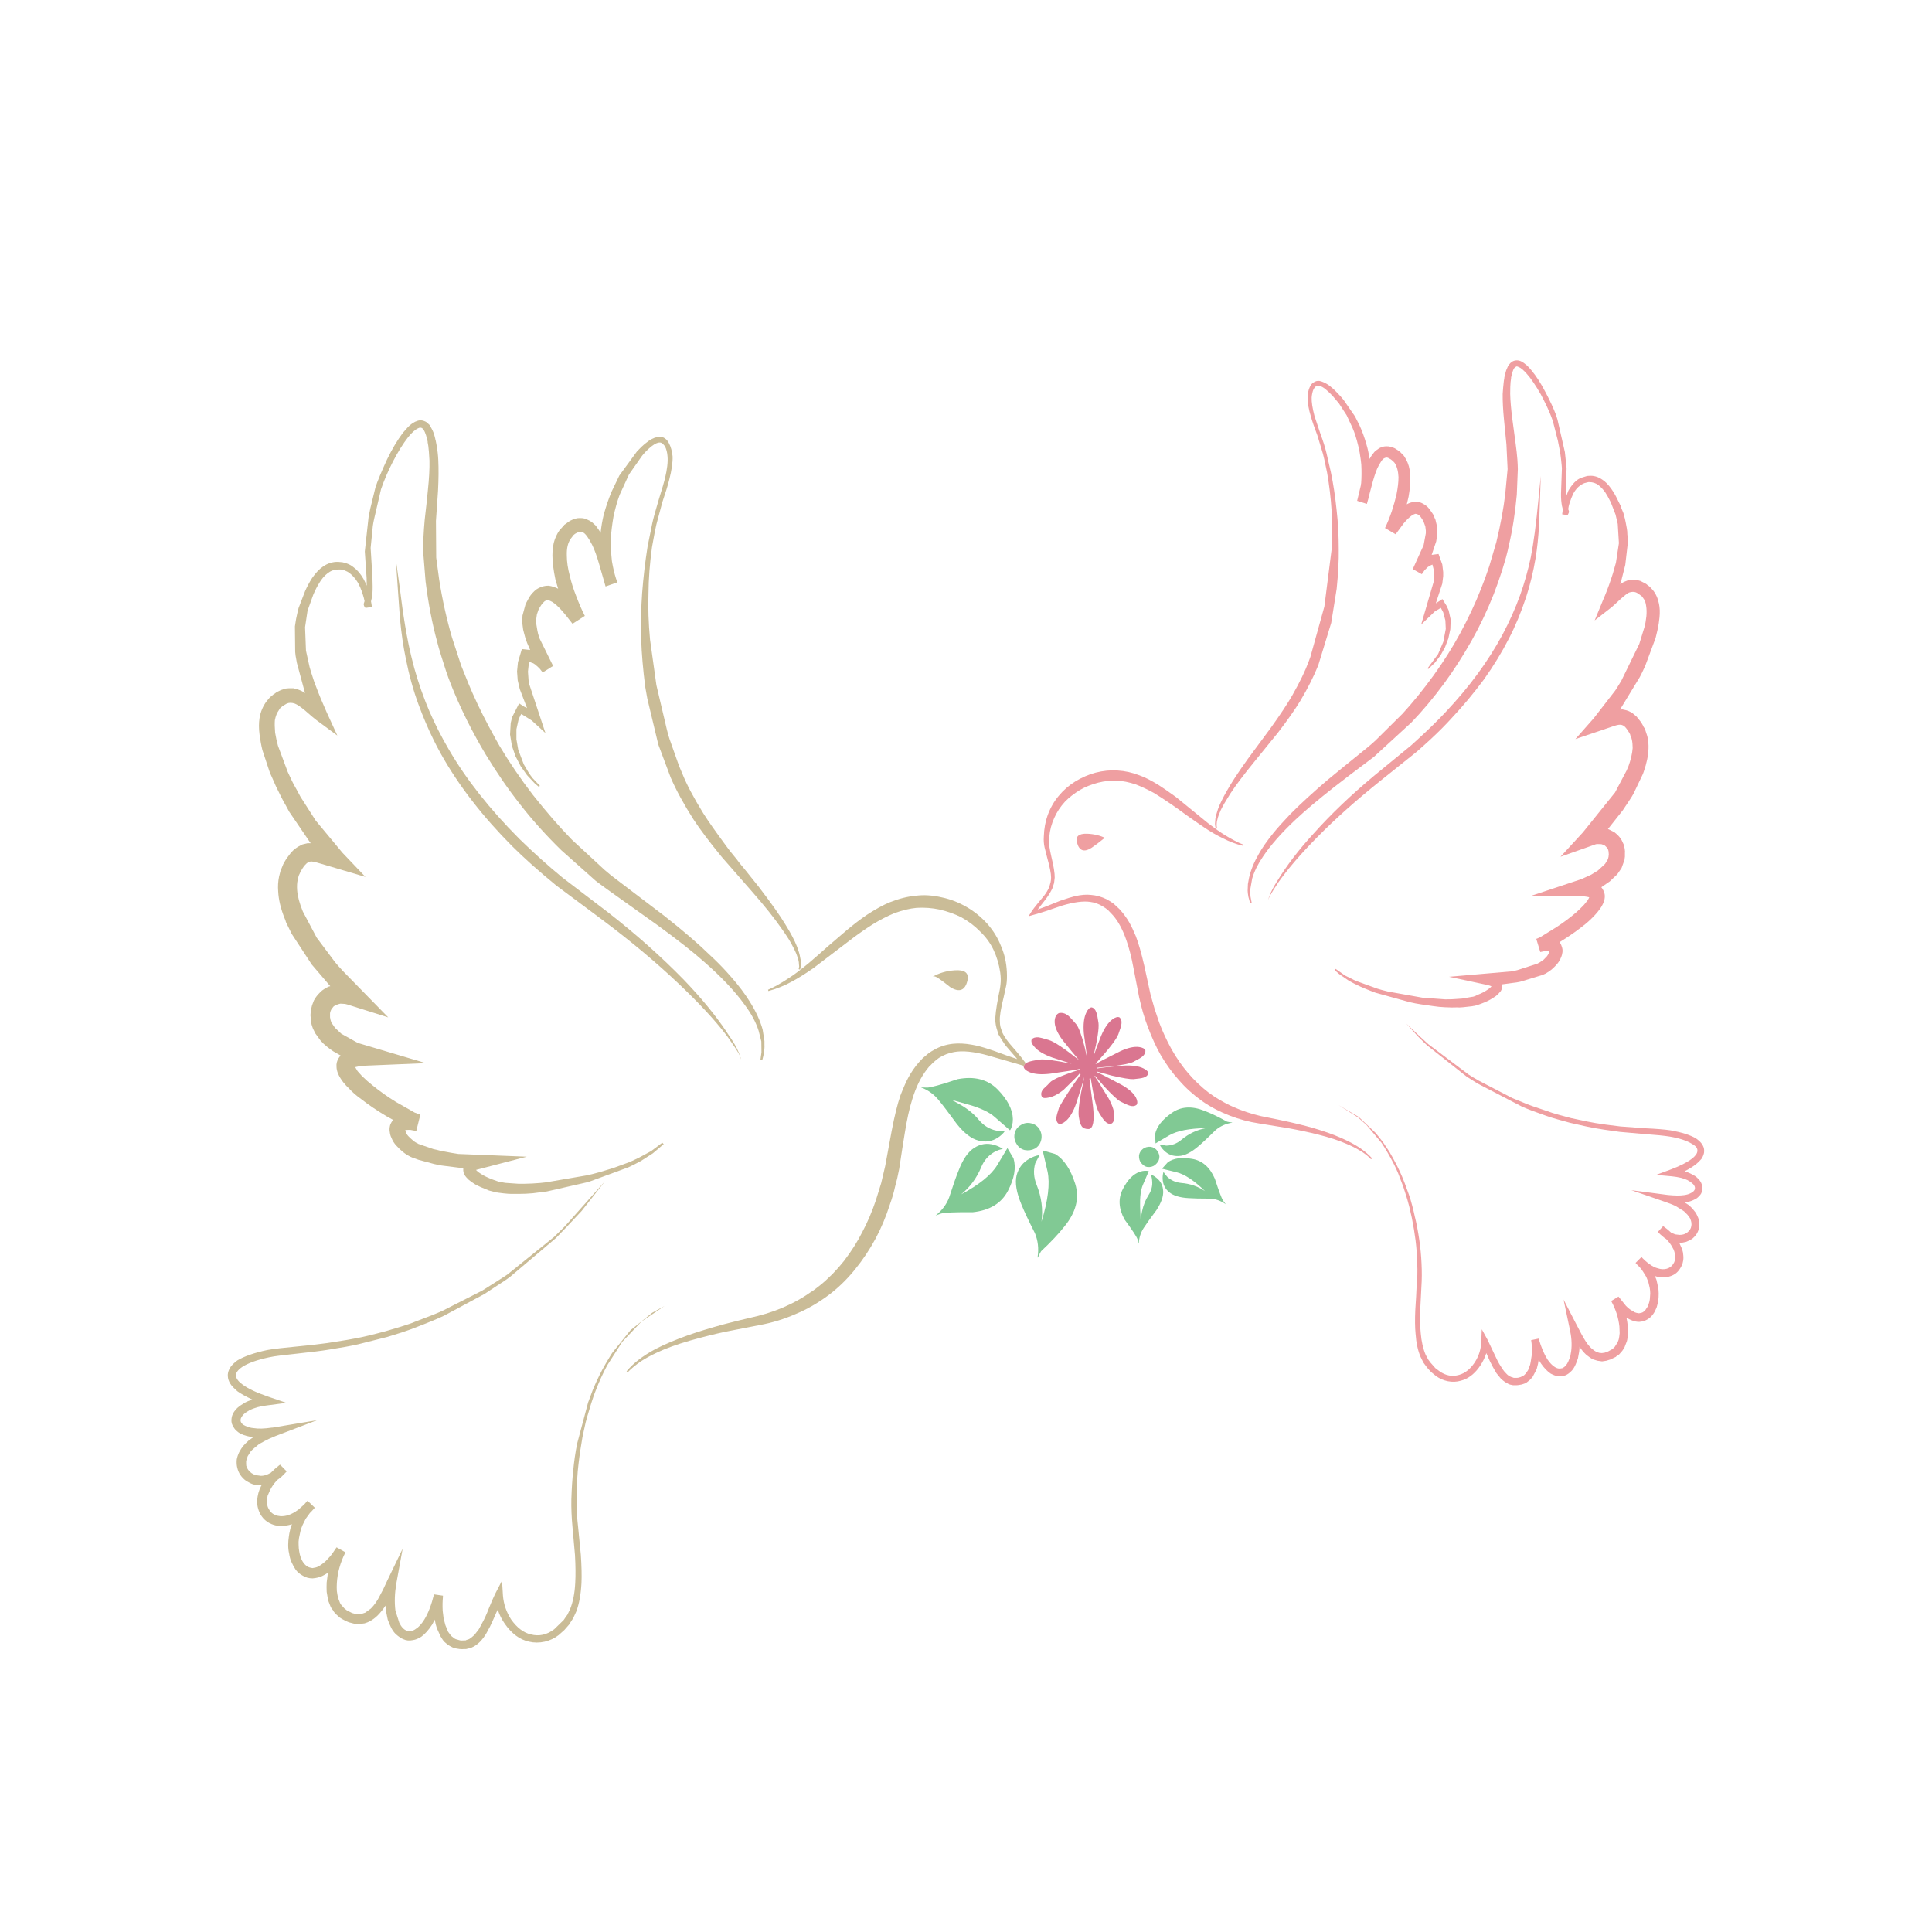 <?xml version="1.0" encoding="utf-8"?>
<!-- Generator: Adobe Illustrator 16.0.0, SVG Export Plug-In . SVG Version: 6.00 Build 0)  -->
<!DOCTYPE svg PUBLIC "-//W3C//DTD SVG 1.1//EN" "http://www.w3.org/Graphics/SVG/1.1/DTD/svg11.dtd">
<svg version="1.1" id="Layer_1" xmlns="http://www.w3.org/2000/svg" xmlns:xlink="http://www.w3.org/1999/xlink" x="0px" y="0px"
	 width="300px" height="300px" viewBox="0 0 300 300" enable-background="new 0 0 300 300" xml:space="preserve">
<g>
	<path fill-rule="evenodd" clip-rule="evenodd" fill="#EF9FA1" d="M245.387,75.375c-0.389,0.254-0.745,0.664-1.066,1.227
		c-0.215,0.429-0.423,0.959-0.624,1.589c-0.08,0.255-0.141,0.537-0.181,0.845v0.04l0.06,0.141l0.061,0.241
		c0,0.081-0.061,0.235-0.181,0.463l-0.061,0.06l-0.825-0.121c0.027-0.254,0.061-0.509,0.102-0.764
		c-0.122-0.443-0.188-0.771-0.202-0.986c-0.08-0.577-0.101-1.248-0.06-2.012l0.12-3.38l-0.04-0.503
		c-0.031-0.326-0.063-0.621-0.091-0.885c-0.046-0.41-0.09-0.745-0.131-1.006l-0.181-0.965c-0.081-0.402-0.141-0.711-0.182-0.926
		l-0.785-3.058l-0.24-0.664c-0.362-0.953-0.906-2.113-1.63-3.481c-0.818-1.422-1.53-2.468-2.134-3.139
		c-0.522-0.604-0.959-0.973-1.308-1.107l-0.281-0.1l-0.201,0.1c-0.161,0.094-0.288,0.275-0.383,0.543
		c-0.08,0.174-0.161,0.456-0.241,0.845l-0.061,0.241v0.121l-0.08,0.583c-0.04,0.403-0.061,1.02-0.061,1.851
		c0.026,1.06,0.134,2.334,0.322,3.823c0.12,0.858,0.295,2.153,0.522,3.884c0.123,0.897,0.214,1.715,0.272,2.455
		c0.041,0.554,0.063,1.063,0.07,1.53l-0.161,3.963c-0.255,2.844-0.664,5.459-1.229,7.848c-0.079,0.429-0.234,1.073-0.462,1.931
		l-0.563,1.892c-0.402,1.261-0.845,2.515-1.328,3.763c-0.979,2.481-2.113,4.87-3.4,7.164c-1.354,2.401-2.783,4.628-4.285,6.68
		c-1.664,2.253-3.361,4.279-5.091,6.076l-5.836,5.353c-2.776,2.079-4.85,3.655-6.217,4.728c-2.469,1.945-4.441,3.608-5.917,4.99
		c-2.213,2.08-3.909,4.005-5.09,5.775c-0.805,1.194-1.361,2.327-1.67,3.4l-0.322,1.832c0,0.121,0.021,0.443,0.061,0.966l0.181,0.946
		l-0.241,0.061l-0.262-0.946c-0.08-0.443-0.12-0.771-0.12-0.986l0.04-1.026l0.181-0.986c0.269-1.181,0.771-2.408,1.51-3.683
		c0.51-0.925,1.267-2.012,2.273-3.26c0.644-0.791,1.516-1.764,2.615-2.917c1.597-1.609,3.535-3.387,5.815-5.332
		c1.342-1.113,3.36-2.756,6.057-4.93c0.657-0.537,1.134-0.952,1.429-1.248l4.104-4.064c1.597-1.73,3.213-3.723,4.85-5.976
		c1.528-2.12,2.891-4.272,4.084-6.459c1.315-2.428,2.402-4.742,3.26-6.942c0.443-1.086,0.879-2.28,1.308-3.582l1.087-3.703
		c0.657-2.709,1.12-5.218,1.389-7.525l0.362-3.823l-0.182-3.823c-0.174-1.704-0.302-2.998-0.382-3.883
		c-0.148-1.529-0.215-2.851-0.201-3.964c0.04-0.657,0.101-1.328,0.181-2.012l0.081-0.482v-0.121l0.04-0.081v-0.061l0.061-0.241
		c0.107-0.47,0.221-0.812,0.342-1.027c0.054-0.187,0.147-0.361,0.282-0.523c0.12-0.174,0.281-0.328,0.482-0.462
		c0.229-0.134,0.47-0.201,0.725-0.201c0.228,0,0.442,0.047,0.644,0.141c0.282,0.134,0.591,0.349,0.926,0.644
		c0.229,0.215,0.463,0.469,0.704,0.765c0.711,0.845,1.429,1.958,2.153,3.34c0.725,1.369,1.28,2.569,1.67,3.602l0.222,0.724
		l1.146,5.03l0.262,2.495l-0.101,3.401c-0.014,0.335,0,0.664,0.04,0.986c0.12-0.322,0.234-0.624,0.342-0.905
		c0.389-0.671,0.812-1.194,1.268-1.57c0.269-0.214,0.577-0.376,0.926-0.483l0.725-0.221l0.302-0.02
		c0.711-0.054,1.388,0.141,2.032,0.583c0.47,0.295,0.939,0.771,1.408,1.429c0.362,0.509,0.678,1.053,0.946,1.629l0.543,1.087
		l0.04,0.201l0.362,0.865l0.121,0.483c0.066,0.188,0.141,0.496,0.222,0.925l0.18,0.966c0.055,0.282,0.081,0.59,0.081,0.926
		l0.061,0.503v0.925l-0.382,3.3l-0.685,2.716c-0.026,0.094-0.061,0.188-0.101,0.282c0.201-0.134,0.389-0.248,0.563-0.342
		l0.604-0.242l0.644-0.121l0.704,0.04l0.604,0.161l0.825,0.422l0.182,0.121l0.081,0.081l0.382,0.282l0.463,0.503
		c0.469,0.563,0.791,1.275,0.966,2.133c0.134,0.644,0.161,1.354,0.08,2.133c-0.054,0.63-0.161,1.301-0.322,2.012l-0.281,1.167
		l-1.609,4.326c-0.35,0.778-0.631,1.362-0.846,1.75l-2.998,4.93l-0.061,0.121l0.383-0.021l0.624,0.141
		c0.254,0.081,0.463,0.167,0.623,0.261l0.262,0.142l0.664,0.563l0.644,0.805l0.242,0.382l0.06,0.121l0.021,0.02l0.141,0.302
		l0.121,0.161l0.121,0.282l0.322,0.986c0.147,0.644,0.207,1.281,0.181,1.912c-0.027,1.06-0.275,2.26-0.745,3.602l-0.101,0.282
		l-0.04,0.061l-0.021,0.08l-1.287,2.697c-0.08,0.188-0.215,0.436-0.402,0.744l-0.483,0.744c-0.416,0.618-0.724,1.08-0.926,1.389
		l-2.294,2.898l0.161,0.06l0.886,0.463l0.262,0.221c0.349,0.295,0.63,0.638,0.845,1.027l0.282,0.604l0.161,0.644
		c0.054,0.349,0.067,0.564,0.04,0.644v0.624l-0.04,0.282v0.141l-0.041,0.101v0.02l-0.442,1.228l-0.664,0.966l-1.167,1.106
		l-0.845,0.583c-0.04,0.041-0.194,0.148-0.463,0.322c0.08,0.094,0.154,0.202,0.222,0.322c0.214,0.362,0.321,0.717,0.321,1.067
		c0,0.281-0.054,0.577-0.161,0.885c-0.16,0.403-0.369,0.778-0.623,1.127c-0.255,0.348-0.497,0.643-0.726,0.885
		c-0.482,0.524-0.985,1-1.509,1.429c-1.086,0.872-2.18,1.657-3.279,2.354l-0.744,0.463c0.147,0.161,0.262,0.375,0.342,0.644
		c0.121,0.308,0.16,0.61,0.121,0.905c-0.041,0.295-0.101,0.537-0.182,0.725c-0.174,0.429-0.39,0.798-0.645,1.106
		c-0.174,0.215-0.455,0.497-0.845,0.845c-0.106,0.108-0.422,0.322-0.945,0.645l-0.362,0.16l-0.021,0.021h-0.06l-0.121,0.06
		l-3.38,1.026c-0.443,0.094-0.772,0.146-0.986,0.16l-1.791,0.242c0,0.039,0,0.08,0,0.121c0.026,0.281-0.047,0.583-0.222,0.905
		l-0.422,0.482c-0.242,0.241-0.53,0.456-0.865,0.644c-0.47,0.309-1.054,0.59-1.751,0.846c-0.349,0.134-0.671,0.241-0.966,0.322
		h-0.12l-0.021,0.039h-0.121l-0.201,0.041l-1.429,0.16c-0.429,0.041-0.737,0.047-0.926,0.021c-0.429,0.026-1.052,0.021-1.87-0.021
		c-0.604-0.026-1.215-0.086-1.832-0.181l-1.811-0.261c-0.645-0.094-1.247-0.209-1.811-0.344l-5.313-1.468l-0.846-0.321
		c-0.51-0.215-0.791-0.33-0.845-0.343c-0.269-0.095-0.818-0.349-1.649-0.765l-0.825-0.443l-1.51-1.045l-0.684-0.604l0.161-0.181
		l1.448,1.025l1.61,0.805l3.38,1.229c0.362,0.12,0.933,0.274,1.711,0.463l5.312,0.945l3.562,0.262c0.778,0,1.361-0.02,1.751-0.061
		l0.865-0.061l1.609-0.281h0.061c0.214-0.041,0.462-0.142,0.744-0.303c0.563-0.215,1.06-0.469,1.489-0.764
		c0.215-0.135,0.409-0.289,0.583-0.463l0.061-0.061l-0.061-0.061c-0.106-0.054-0.335-0.121-0.684-0.201l-5.835-1.248l9.738-0.845
		c0.147-0.014,0.449-0.08,0.905-0.201l3.059-0.986l0.121-0.061h0.02l0.021-0.04l0.182-0.08l0.644-0.443l0.523-0.543
		c0.16-0.215,0.269-0.409,0.321-0.583c0.014-0.081,0.033-0.141,0.061-0.181h-0.061c-0.174-0.041-0.368-0.054-0.583-0.041
		l-0.785,0.161l-0.624-2.053c0.027,0,0.061-0.007,0.101-0.021c0.175-0.066,0.396-0.174,0.664-0.322l2.374-1.469
		c1.088-0.71,2.087-1.455,2.999-2.233c0.429-0.375,0.858-0.792,1.287-1.247l0.523-0.645c0.135-0.214,0.229-0.382,0.282-0.503
		l-0.081-0.02c-0.121-0.04-0.349-0.081-0.684-0.121l-8.351-0.06l7.928-2.636l1.489-0.684l1.046-0.644l1.107-1.026l0.441-0.725
		l0.101-0.402v-0.101l0.041-0.141l-0.041-0.563l-0.06-0.261l-0.101-0.202c-0.107-0.147-0.208-0.261-0.302-0.342l-0.08-0.081
		l-0.101-0.061l-0.222-0.1c-0.121-0.041-0.202-0.067-0.242-0.081l-0.543-0.02l-0.302,0.02l-5.513,1.952l3.48-3.783l4.99-6.197
		l1.791-3.401l0.302-0.704c0.362-0.993,0.577-1.925,0.644-2.797c0-0.483-0.04-0.912-0.121-1.288l-0.12-0.462l-0.121-0.222
		l-0.04-0.181l-0.121-0.181v-0.061l-0.06-0.06c-0.256-0.43-0.496-0.745-0.725-0.946c-0.242-0.161-0.47-0.235-0.685-0.222
		c-0.255,0-0.678,0.107-1.268,0.322l-5.634,1.911l2.856-3.239l3.32-4.286c0.095-0.121,0.416-0.637,0.966-1.549l2.777-5.695
		l0.805-2.616c0.134-0.482,0.234-1.046,0.302-1.69c0.054-0.604,0.041-1.14-0.04-1.61c-0.054-0.496-0.215-0.912-0.483-1.248
		l-0.181-0.241l-0.624-0.463l-0.281-0.141c-0.309-0.12-0.671-0.114-1.087,0.021c-0.255,0.121-0.678,0.442-1.268,0.966
		c-0.818,0.765-1.295,1.201-1.429,1.308l-2.636,2.052l1.248-3.039c0.496-1.141,0.925-2.261,1.287-3.36
		c0.215-0.617,0.39-1.187,0.523-1.71l0.241-0.845l0.463-3.039l-0.182-2.998l-0.342-1.449l-0.725-1.871
		c-0.349-0.698-0.63-1.208-0.845-1.529c-0.349-0.496-0.718-0.892-1.106-1.188c-0.416-0.295-0.872-0.442-1.368-0.442h-0.182
		l-0.623,0.161C245.701,75.167,245.494,75.28,245.387,75.375z M208.645,62.114l1.751,2.535l0.704,1.388
		c0.416,0.899,0.771,1.871,1.066,2.918c0.201,0.644,0.369,1.415,0.503,2.313c0.108-0.214,0.222-0.402,0.343-0.563l0.401-0.523
		l0.182-0.181l0.402-0.282c0.161-0.121,0.322-0.208,0.482-0.261c0.31-0.134,0.685-0.181,1.128-0.141l0.523,0.101l0.462,0.201
		l0.685,0.443l0.08,0.101h0.04l0.604,0.624c0.122,0.178,0.232,0.358,0.332,0.543c0.184,0.344,0.328,0.7,0.433,1.066
		c0.148,0.59,0.222,1.133,0.222,1.63c0.04,0.818-0.047,1.852-0.262,3.099c-0.08,0.362-0.174,0.758-0.282,1.188
		c0.363-0.215,0.752-0.343,1.167-0.382c0.538-0.067,1.067,0.074,1.59,0.422c0.376,0.228,0.697,0.557,0.967,0.986l0.361,0.523
		l0.041,0.121l0.06,0.121v0.02l0.262,0.563l0.302,1.268v0.946l-0.181,1.167l-0.704,2.093l1.066-0.141l0.583,1.63l0.142,1.187v0.625
		l-0.142,1.167l-1.006,3.059l1.026-0.664l0.644,1.046l0.322,0.704l0.321,1.449l-0.06,1.489l-0.303,1.429l-0.522,1.368l-0.685,1.248
		l-0.885,1.146l-1.026,0.986l-0.101-0.121l1.63-2.213l0.805-1.892l0.383-2.012l-0.062-1.308l-0.341-1.268l-0.362-0.684l-0.926,0.543
		l-2.133,2.052l1.932-6.62l0.08-1.429l-0.061-0.462l-0.201-0.805l-0.281,0.121l-0.443,0.262l-0.503,0.503l-0.422,0.604l-1.408-0.785
		l1.69-3.723l0.341-1.851v-0.423l-0.08-0.644l-0.281-0.765v-0.02l-0.041-0.04l-0.02-0.061l-0.302-0.463
		c-0.134-0.215-0.295-0.375-0.483-0.483c-0.146-0.081-0.288-0.121-0.423-0.121c-0.147,0.041-0.328,0.128-0.543,0.262
		c-0.375,0.255-0.805,0.671-1.287,1.248l-1.228,1.67l-1.65-0.966c0.39-0.818,0.738-1.683,1.047-2.595
		c0.308-0.939,0.557-1.825,0.744-2.656c0.201-1.006,0.302-1.892,0.302-2.656c-0.04-0.926-0.241-1.664-0.604-2.213l-0.241-0.262
		l-0.322-0.261l-0.03-0.021l-0.211-0.121c-0.014-0.027-0.081-0.06-0.201-0.101l-0.161-0.06l-0.282,0.04
		c-0.132,0.031-0.263,0.111-0.393,0.241c-0.09,0.095-0.181,0.215-0.271,0.362c-0.215,0.322-0.416,0.691-0.604,1.106
		c-0.281,0.671-0.563,1.549-0.845,2.636l-0.362,1.368c-0.014,0.053-0.02,0.121-0.02,0.201l-0.061,0.181
		c-0.135,0.497-0.235,0.852-0.302,1.066l-1.51-0.482l0.584-2.435c0-0.107,0.014-0.208,0.04-0.302
		c0.067-0.898,0.074-1.864,0.021-2.897c-0.025-0.274-0.055-0.542-0.092-0.805c-0.09-0.728-0.214-1.412-0.371-2.052
		c-0.269-1.127-0.563-2.059-0.886-2.797l-0.926-1.992l-1.188-1.831l-0.945-1.126c-0.389-0.416-0.737-0.751-1.047-1.006
		c-0.401-0.349-0.771-0.557-1.106-0.624c-0.188-0.027-0.342,0-0.462,0.081c-0.134,0.08-0.262,0.228-0.383,0.442
		c-0.161,0.349-0.262,0.785-0.302,1.308c-0.026,0.698,0.121,1.657,0.442,2.878c0.041,0.121,0.356,1.066,0.946,2.837
		c0.389,1.033,0.691,1.992,0.905,2.877l0.685,2.979c0.389,1.851,0.69,3.843,0.905,5.976c0.215,1.851,0.322,3.87,0.322,6.057
		c0.026,1.703-0.081,3.736-0.322,6.096l-0.846,5.292l-2.012,6.579c-0.698,1.731-1.616,3.555-2.757,5.474
		c-0.858,1.409-2.025,3.072-3.501,4.99l-3.823,4.708c-1.502,1.838-2.696,3.427-3.582,4.769c-0.711,1.127-1.207,1.985-1.488,2.576
		c-0.241,0.537-0.409,1-0.503,1.389c-0.081,0.309-0.121,0.543-0.121,0.704v0.342l0.061,0.382l-0.181,0.04l-0.101-0.362l-0.041-0.402
		l0.061-0.785c0.081-0.443,0.215-0.939,0.402-1.489c0.296-0.792,0.738-1.704,1.328-2.736c0.711-1.288,1.818-2.978,3.32-5.07
		l3.582-4.85c1.462-2.039,2.562-3.702,3.3-4.99c1.181-2.079,2.031-3.836,2.555-5.272l0.262-0.704l2.173-7.827l1.127-8.874
		c0.095-1.985,0.095-3.978,0-5.976c-0.12-1.985-0.355-3.97-0.704-5.956c-0.181-0.878-0.325-1.562-0.433-2.053
		c-0.103-0.454-0.173-0.743-0.211-0.865l-0.865-2.857c-0.47-1.234-0.798-2.186-0.986-2.857c-0.375-1.221-0.551-2.24-0.522-3.058
		c0-0.564,0.106-1.087,0.321-1.57c0.147-0.349,0.342-0.59,0.584-0.724c0.308-0.215,0.623-0.295,0.945-0.242
		c0.496,0.107,1.013,0.355,1.55,0.745c0.416,0.322,0.798,0.67,1.146,1.046C208.001,61.35,208.35,61.739,208.645,62.114z
		 M239.25,73.905l-0.262,7.565c-0.107,1.905-0.289,3.642-0.544,5.211c-0.349,2.08-0.838,4.091-1.469,6.037
		c-0.791,2.388-1.684,4.534-2.677,6.438c-1.072,2.106-2.366,4.226-3.883,6.358c-1.597,2.147-3.239,4.118-4.93,5.916
		c-0.936,1.044-2.068,2.184-3.4,3.42c-0.657,0.607-1.361,1.238-2.113,1.892l-2.938,2.354c-1.663,1.328-2.602,2.08-2.816,2.254
		c-3.756,3.019-6.982,5.902-9.679,8.652c-2.508,2.535-4.514,4.862-6.017,6.981c-0.697,1.047-1.146,1.771-1.348,2.174
		c-0.134,0.241-0.222,0.456-0.262,0.644c0.027-0.188,0.094-0.409,0.201-0.664c0.255-0.684,0.657-1.455,1.207-2.314
		c1.489-2.441,3.367-4.896,5.635-7.364c2.71-3.032,5.861-6.043,9.456-9.035l5.694-4.668c0.343-0.307,0.675-0.608,0.996-0.906
		c1.738-1.587,3.217-3.035,4.437-4.346c3.622-3.85,6.533-7.813,8.733-11.891c1.127-2.12,2.053-4.192,2.777-6.218
		c0.656-1.824,1.207-3.776,1.649-5.855c0.43-2.133,0.832-5.178,1.207-9.135L239.25,73.905z M182.608,123.766l5.01,4.084
		c1.127,0.859,1.991,1.469,2.596,1.831c1.086,0.671,2.032,1.16,2.837,1.469l-0.061,0.181c-1.06-0.255-2.079-0.637-3.059-1.147
		c-0.979-0.469-1.925-1.013-2.837-1.63c-0.255-0.161-1.14-0.771-2.655-1.831c-1.168-0.858-2.04-1.482-2.616-1.871
		c-1.02-0.698-1.905-1.274-2.656-1.73c-0.898-0.497-1.824-0.932-2.776-1.308c-1.087-0.362-2.066-0.557-2.938-0.584
		c-0.939-0.053-1.919,0.047-2.938,0.302c-1.06,0.282-1.985,0.651-2.776,1.107c-0.953,0.577-1.743,1.194-2.374,1.851
		c-0.712,0.778-1.261,1.61-1.65,2.496c-0.43,0.925-0.69,1.911-0.784,2.958c-0.041,0.684-0.033,1.194,0.02,1.529
		c0.041,0.309,0.141,0.825,0.302,1.55c0.362,1.476,0.536,2.562,0.522,3.26l-0.1,0.845l-0.262,0.805
		c-0.215,0.469-0.496,0.945-0.846,1.429c-0.133,0.201-0.462,0.63-0.985,1.288c-0.175,0.201-0.322,0.396-0.442,0.583
		c0.898-0.322,2.065-0.778,3.5-1.369c1.061-0.361,1.818-0.597,2.274-0.704c0.952-0.215,1.777-0.282,2.475-0.201
		c0.859,0.066,1.677,0.295,2.455,0.684c0.349,0.188,0.711,0.416,1.086,0.684l0.906,0.846c0.577,0.63,1.073,1.301,1.489,2.012
		c0.362,0.644,0.71,1.375,1.047,2.193c0.429,1.113,0.864,2.636,1.308,4.567c0.228,1.033,0.556,2.542,0.985,4.527
		c0.335,1.208,0.543,1.938,0.624,2.193l0.724,2.153c0.523,1.382,1.154,2.743,1.892,4.085c0.778,1.381,1.624,2.602,2.536,3.662
		c0.469,0.563,0.972,1.1,1.509,1.609c0.644,0.604,1.214,1.094,1.71,1.469l0.886,0.624c0.51,0.321,0.831,0.517,0.965,0.584
		c0.645,0.388,1.309,0.73,1.992,1.025c1.314,0.591,2.743,1.066,4.286,1.429c2.228,0.443,3.743,0.758,4.548,0.945
		c1.784,0.402,3.286,0.799,4.508,1.188c1.676,0.523,3.139,1.094,4.386,1.711c1.65,0.805,2.924,1.709,3.822,2.716l-0.16,0.142
		c-0.456-0.496-1.054-0.959-1.791-1.389c-0.631-0.376-1.321-0.718-2.072-1.026c-1.153-0.509-2.616-0.985-4.386-1.429
		c-1.45-0.362-2.952-0.684-4.508-0.966l-4.588-0.745c-1.597-0.24-3.133-0.65-4.608-1.227c-1.568-0.604-2.997-1.355-4.285-2.254
		c-1.382-0.992-2.575-2.072-3.582-3.239c-1.032-1.14-1.979-2.441-2.837-3.903c-0.711-1.248-1.375-2.697-1.992-4.346
		c-0.201-0.497-0.456-1.256-0.765-2.274c-0.134-0.442-0.328-1.208-0.583-2.294c-0.389-2.066-0.685-3.596-0.886-4.588
		c-0.321-1.73-0.697-3.193-1.127-4.386c-0.563-1.623-1.254-2.898-2.072-3.823l-0.725-0.765c-0.241-0.214-0.522-0.415-0.845-0.603
		c-0.59-0.375-1.241-0.611-1.952-0.705c-1.086-0.161-2.549,0.034-4.387,0.583c-1.944,0.685-3.42,1.161-4.426,1.429l-0.766,0.221
		l0.423-0.664c0.229-0.363,0.558-0.798,0.986-1.308c0.563-0.684,0.905-1.1,1.026-1.247c0.322-0.417,0.584-0.859,0.785-1.329
		l0.201-0.724c0.053-0.228,0.08-0.483,0.08-0.764c0-0.59-0.201-1.61-0.604-3.059l-0.402-1.589c-0.121-0.537-0.161-1.1-0.121-1.69
		c0.04-1.234,0.241-2.348,0.604-3.34c0.416-1.127,0.979-2.113,1.689-2.958c0.725-0.885,1.584-1.636,2.576-2.253
		c1.006-0.617,2.053-1.073,3.139-1.369c1.207-0.308,2.354-0.422,3.441-0.342c1.153,0.067,2.28,0.315,3.38,0.745
		c0.845,0.295,1.852,0.805,3.019,1.529C180.549,122.304,181.44,122.921,182.608,123.766z M247.761,174.391
		c0.858,0.148,2.146,0.322,3.863,0.523l3.863,0.282c1.73,0.081,3.039,0.188,3.924,0.321c1.717,0.309,3.019,0.719,3.903,1.229
		c0.39,0.268,0.678,0.523,0.865,0.764c0.309,0.39,0.457,0.799,0.443,1.229c0,0.361-0.135,0.758-0.402,1.187
		c-0.296,0.349-0.558,0.61-0.785,0.785c-0.47,0.388-1.087,0.777-1.852,1.167c0.336,0.094,0.65,0.214,0.946,0.362l0.664,0.361
		c0.228,0.161,0.422,0.336,0.583,0.524c0.229,0.24,0.383,0.496,0.463,0.764c0.12,0.35,0.141,0.678,0.061,0.986
		c-0.054,0.348-0.208,0.63-0.463,0.845c-0.201,0.241-0.429,0.416-0.685,0.522c-0.361,0.201-0.845,0.363-1.448,0.483
		c-0.014,0-0.033,0.007-0.061,0.021l0.624,0.402c0.309,0.281,0.529,0.51,0.664,0.684c0.254,0.282,0.436,0.544,0.543,0.785
		c0.161,0.295,0.282,0.617,0.362,0.967c0.04,0.441,0.04,0.791,0,1.045c-0.134,0.697-0.503,1.281-1.106,1.751
		c-0.255,0.175-0.57,0.329-0.946,0.463c-0.349,0.095-0.677,0.142-0.985,0.142h-0.021c0,0.026,0.007,0.06,0.021,0.1l0.402,0.885
		c0.107,0.336,0.168,0.672,0.182,1.007c0.039,0.349,0.013,0.697-0.081,1.046c-0.041,0.269-0.188,0.598-0.443,0.986
		c-0.389,0.631-0.966,1.039-1.729,1.228c-0.309,0.081-0.657,0.12-1.047,0.12c-0.443-0.039-0.771-0.1-0.985-0.181
		c-0.041-0.013-0.081-0.021-0.121-0.021l0.241,0.584l0.221,1.006c0.081,0.322,0.122,0.685,0.122,1.087
		c0,0.482-0.021,0.845-0.061,1.087c-0.054,0.348-0.142,0.717-0.262,1.106c-0.188,0.456-0.362,0.791-0.523,1.005
		c-0.269,0.377-0.57,0.658-0.905,0.846c-0.349,0.215-0.771,0.342-1.268,0.383c-0.43,0-0.839-0.088-1.228-0.262
		c-0.242-0.094-0.496-0.229-0.765-0.402l0.021,0.08c0.08,0.376,0.14,0.766,0.181,1.167c0.04,0.551,0.054,0.96,0.04,1.228
		c-0.04,0.55-0.101,0.959-0.182,1.228l-0.24,0.604c-0.041,0.175-0.134,0.369-0.282,0.584c-0.094,0.175-0.241,0.362-0.442,0.563
		l-0.222,0.262l-0.242,0.181l-0.12,0.06L251,210.59v0.04l-0.08,0.021v0.04l-0.302,0.142c-0.322,0.16-0.503,0.247-0.543,0.262
		l-0.644,0.201l-0.665,0.1l-0.704-0.1l-0.664-0.201c-0.335-0.162-0.697-0.403-1.086-0.725c-0.376-0.35-0.725-0.766-1.047-1.248
		c0,0.268-0.02,0.537-0.061,0.805c0,0.04-0.06,0.369-0.181,0.986c-0.174,0.51-0.302,0.845-0.383,1.006
		c-0.174,0.389-0.368,0.697-0.583,0.926c-0.322,0.335-0.637,0.57-0.946,0.704c-0.415,0.147-0.824,0.194-1.227,0.14
		c-0.309-0.039-0.678-0.173-1.106-0.401c-0.51-0.349-1-0.858-1.47-1.529c-0.134-0.188-0.261-0.402-0.382-0.644v0.04
		c-0.067,0.47-0.141,0.831-0.222,1.087c-0.026,0.188-0.087,0.369-0.181,0.543l-0.544,1.026l-0.422,0.462l-0.483,0.383
		c-0.174,0.121-0.369,0.208-0.584,0.262c-0.12,0.054-0.335,0.101-0.643,0.141c-0.081,0.027-0.269,0.041-0.563,0.041h-0.262
		c-0.081,0-0.195-0.021-0.343-0.061c-0.215-0.027-0.422-0.107-0.623-0.242c-0.269-0.12-0.597-0.355-0.986-0.704l-0.704-0.865
		l-0.544-0.946c-0.295-0.522-0.597-1.152-0.904-1.891c-0.041-0.094-0.081-0.188-0.121-0.281c-0.215,0.67-0.517,1.301-0.905,1.891
		c-0.755,1.145-1.634,1.898-2.637,2.264c-0.139,0.051-0.278,0.096-0.422,0.131c-0.644,0.188-1.315,0.215-2.013,0.08
		c-0.657-0.134-1.261-0.396-1.811-0.785l-0.785-0.643l-0.604-0.664c-0.255-0.35-0.449-0.61-0.583-0.785l-0.442-0.885
		c-0.43-0.992-0.691-2.207-0.785-3.643c-0.094-0.953-0.107-2.173-0.041-3.662c0.108-1.623,0.175-2.83,0.201-3.622
		c0.121-1.193,0.154-2.388,0.101-3.581c-0.025-1.193-0.113-2.395-0.261-3.602c-0.135-1.087-0.329-2.261-0.584-3.521l-0.402-1.75
		c-0.201-0.778-0.369-1.362-0.503-1.751c-0.309-0.993-0.496-1.556-0.563-1.69l-0.644-1.689c-0.402-0.967-0.946-2.033-1.63-3.2
		c-0.402-0.684-0.718-1.193-0.946-1.529l-2.313-2.757l-1.348-1.207l-3.019-1.911l3.119,1.831l2.615,2.475
		c0.268,0.309,0.65,0.785,1.146,1.429l1.007,1.509c0.737,1.274,1.301,2.348,1.69,3.22c0.174,0.362,0.408,0.926,0.704,1.69
		c0.04,0.094,0.248,0.664,0.623,1.71c0.188,0.522,0.362,1.101,0.523,1.73c0.147,0.536,0.288,1.127,0.423,1.771
		c0.241,0.939,0.47,2.133,0.684,3.582c0.175,1.193,0.288,2.4,0.343,3.621c0.066,1.302,0.06,2.529-0.021,3.684l-0.182,3.58
		c-0.04,1.437-0.013,2.63,0.081,3.582c0.107,1.288,0.362,2.408,0.765,3.361l0.402,0.744c0.255,0.361,0.423,0.576,0.503,0.644
		l0.604,0.685l0.645,0.482c0.952,0.685,1.965,0.872,3.038,0.563c0.236-0.065,0.464-0.156,0.684-0.271
		c0.669-0.353,1.267-0.933,1.791-1.741c0.617-0.979,0.938-2.039,0.966-3.179l0.081-1.892l0.905,1.65
		c0,0.026,0.302,0.664,0.905,1.911c0.51,1.087,0.805,1.684,0.885,1.791l0.523,0.825c0.148,0.229,0.342,0.463,0.584,0.704
		c0.241,0.255,0.463,0.415,0.664,0.483c0.161,0.08,0.275,0.119,0.342,0.119l0.161,0.062h0.482l0.202-0.021l0.361-0.101l0.343-0.161
		c0.16-0.08,0.268-0.16,0.321-0.241l0.141-0.141l0.363-0.523l0.321-0.845c0.067-0.282,0.12-0.584,0.161-0.906
		c0.067-0.308,0.101-0.629,0.101-0.965c0.04-0.658,0.007-1.309-0.101-1.952l1.167-0.241c0.389,1.341,0.845,2.421,1.368,3.24
		c0.375,0.549,0.752,0.938,1.127,1.166c0.201,0.135,0.409,0.215,0.624,0.242c0.174,0.013,0.368-0.008,0.583-0.061
		c0.389-0.201,0.691-0.551,0.905-1.047l0.303-0.765l0.141-0.845c0.134-1.047,0.053-2.213-0.242-3.502l-0.945-4.486l2.112,4.084
		c0.604,1.168,0.946,1.805,1.026,1.912c0.416,0.725,0.825,1.261,1.228,1.609c0.295,0.256,0.55,0.43,0.765,0.523l0.402,0.141
		l0.402,0.041l0.442-0.061l0.402-0.141c0.095-0.027,0.242-0.102,0.443-0.223l0.262-0.141l0.342-0.261l0.121-0.142l0.462-0.724
		l0.161-0.442c0.054-0.215,0.101-0.537,0.141-0.967l-0.04-1.025c-0.147-1.355-0.563-2.656-1.247-3.904
		c0-0.014-0.007-0.033-0.021-0.061l1.128-0.684l1.146,1.428c0.215,0.229,0.436,0.424,0.664,0.584l0.704,0.423
		c0.134,0.067,0.355,0.12,0.663,0.161c0.296-0.041,0.504-0.102,0.624-0.181c0.242-0.161,0.402-0.329,0.483-0.503
		c0.161-0.188,0.288-0.423,0.382-0.705c0.121-0.349,0.188-0.617,0.201-0.805l0.062-0.885c0-0.282-0.027-0.57-0.081-0.865
		l-0.201-0.865l-0.322-0.826l-0.483-0.784c-0.188-0.308-0.362-0.543-0.522-0.704l-0.644-0.645h0.04
		c-0.027-0.013-0.047-0.033-0.061-0.06l0.905-0.905c0.014,0.026,0.033,0.047,0.061,0.061v-0.021c0.04,0.04,0.08,0.087,0.12,0.14
		c0.175,0.176,0.315,0.31,0.423,0.403c0.148,0.135,0.355,0.302,0.624,0.503c0.482,0.35,0.926,0.57,1.327,0.664
		c0.47,0.161,0.934,0.182,1.39,0.061c0.442-0.135,0.771-0.375,0.985-0.725c0.121-0.174,0.208-0.361,0.262-0.563
		c0.04-0.148,0.061-0.369,0.061-0.665c-0.041-0.308-0.088-0.542-0.142-0.704c-0.04-0.188-0.141-0.409-0.301-0.664
		c-0.215-0.43-0.536-0.858-0.966-1.287c-0.188-0.107-0.39-0.262-0.604-0.463c-0.215-0.161-0.442-0.375-0.685-0.645l0.826-0.905
		c0.04,0.026,0.08,0.06,0.12,0.101c0.402,0.282,0.778,0.59,1.127,0.926l0.624,0.262l0.664,0.08c0.228,0,0.436-0.026,0.623-0.08
		c0.175-0.04,0.362-0.135,0.563-0.281c0.376-0.282,0.591-0.617,0.645-1.007c0.04-0.134,0.04-0.335,0-0.603
		c-0.014-0.135-0.081-0.343-0.201-0.624l-0.402-0.544l-0.523-0.523l-1.309-0.824c-0.295-0.148-0.751-0.328-1.367-0.544
		c-0.027,0-0.061-0.013-0.101-0.04l-5.413-1.871l5.675,0.744c1.072,0.107,1.911,0.114,2.515,0.021
		c0.43-0.054,0.798-0.168,1.106-0.343c0.336-0.174,0.53-0.382,0.584-0.623c0.04-0.242-0.047-0.482-0.262-0.725l-0.402-0.342
		l-0.503-0.303c-0.591-0.281-1.396-0.476-2.415-0.582l-2.455-0.223l2.294-0.845c1.463-0.55,2.563-1.113,3.3-1.69
		c0.551-0.43,0.825-0.832,0.825-1.207c0.04-0.389-0.234-0.744-0.825-1.066c-0.817-0.51-1.984-0.893-3.501-1.146
		c-0.832-0.135-2.105-0.262-3.823-0.383l-3.903-0.342c-1.972-0.268-3.272-0.463-3.903-0.584c-0.51-0.08-1.784-0.355-3.823-0.824
		l-1.892-0.523c-0.777-0.215-1.401-0.409-1.871-0.584c-1.757-0.617-2.978-1.08-3.662-1.388l-6.962-3.622
		c-0.953-0.604-1.503-0.952-1.65-1.047l-6.137-4.849c-0.121-0.095-0.59-0.55-1.408-1.368l-1.831-2.012l1.972,1.871
		c0.806,0.737,1.28,1.174,1.429,1.308l6.218,4.688c0.349,0.241,0.905,0.576,1.67,1.006l5.151,2.676l1.771,0.725
		c0.631,0.281,1.851,0.718,3.662,1.308c0.456,0.175,1.073,0.369,1.851,0.584l1.872,0.503
		C246.179,174.096,247.439,174.352,247.761,174.391z M169.488,131.653c-1.166,0.738-1.918,0.463-2.253-0.825
		c-0.255-0.953,0.269-1.409,1.569-1.368c1.073,0.041,2.039,0.275,2.897,0.704h-0.241
		C170.723,130.768,170.065,131.264,169.488,131.653z"/>
	<path fill-rule="evenodd" clip-rule="evenodd" fill="#81C994" d="M181.943,172.822c1.409-1.006,3.099-1.121,5.071-0.342
		c1.019,0.389,2.193,0.951,3.521,1.689c0.321,0.08,0.59,0.121,0.804,0.121c0,0.014-0.013,0.026-0.04,0.04
		c-0.979,0.161-1.824,0.544-2.535,1.147c-1.153,1.141-2.039,1.971-2.656,2.494c-1.14,0.979-2.152,1.489-3.038,1.529
		c-0.885,0.067-1.644-0.201-2.273-0.805c-0.336-0.322-0.576-0.644-0.725-0.965l1.026,0.16c0.858-0.014,1.644-0.315,2.354-0.905
		c1.14-0.952,2.415-1.557,3.823-1.812c-2.576,0.041-4.475,0.41-5.695,1.107l-2.152,1.268l-0.061-1.449
		C179.61,174.948,180.468,173.854,181.943,172.822z M189.912,186.424c0.134,0.188,0.274,0.375,0.423,0.563
		c-0.765-0.536-1.576-0.825-2.436-0.865c-1.489,0-2.615-0.026-3.38-0.08c-1.342-0.081-2.334-0.39-2.979-0.927
		c-0.63-0.522-0.966-1.207-1.006-2.051c-0.013-0.43,0.033-0.799,0.141-1.107c0.135,0.256,0.336,0.523,0.604,0.805
		c0.591,0.537,1.302,0.846,2.134,0.926c1.367,0.107,2.603,0.529,3.702,1.268c-1.69-1.65-3.173-2.629-4.447-2.938l-2.233-0.544
		l0.905-1.005c0.912-0.631,2.16-0.806,3.743-0.523c1.596,0.254,2.783,1.287,3.562,3.098
		C189.261,184.936,189.684,186.063,189.912,186.424z M179.489,178.456c0.309,0.295,0.489,0.657,0.543,1.087
		c0.014,0.442-0.134,0.817-0.442,1.127c-0.269,0.321-0.617,0.502-1.047,0.543c-0.429,0.053-0.805-0.08-1.126-0.402
		c-0.322-0.269-0.504-0.625-0.544-1.066c-0.054-0.416,0.073-0.799,0.383-1.147c0.281-0.308,0.637-0.483,1.065-0.523
		C178.765,178.033,179.153,178.16,179.489,178.456z M178.905,183.346c-0.026-0.416-0.107-0.738-0.241-0.967
		c0.295,0.082,0.604,0.256,0.926,0.523c0.644,0.51,0.985,1.188,1.026,2.033c0.053,0.832-0.295,1.824-1.047,2.978
		c-0.926,1.233-1.583,2.153-1.972,2.757c-0.47,0.725-0.725,1.529-0.765,2.414v0.041c-0.054-0.201-0.121-0.436-0.201-0.705
		c-0.147-0.416-0.818-1.435-2.013-3.059c-0.925-1.703-1.013-3.279-0.261-4.729c0.751-1.462,1.643-2.36,2.676-2.696
		c0.51-0.161,0.959-0.187,1.349-0.08l-0.906,2.112c-0.335,0.766-0.482,1.885-0.442,3.361l0.08,1.951l0.222-1.188
		c0.215-0.965,0.55-1.804,1.006-2.515C178.798,184.867,178.986,184.123,178.905,183.346z M148.563,174.512
		c-1.234-1.689-2.146-2.891-2.736-3.602c-0.738-0.938-1.663-1.623-2.777-2.052l-0.06-0.04c0.269,0.04,0.597,0.061,0.986,0.061
		c0.577-0.014,2.153-0.449,4.729-1.309c2.588-0.496,4.655,0.033,6.197,1.59c1.557,1.596,2.348,3.132,2.375,4.607
		c0,0.725-0.148,1.309-0.443,1.75l-2.354-2.051c-0.846-0.766-2.221-1.416-4.125-1.953l-2.576-0.725l1.449,0.806
		c1.154,0.685,2.08,1.455,2.776,2.313c0.751,0.886,1.65,1.436,2.696,1.65c0.536,0.135,0.979,0.16,1.328,0.08
		c-0.228,0.35-0.584,0.685-1.066,1.006c-0.926,0.604-1.932,0.759-3.018,0.463C150.856,176.84,149.729,175.975,148.563,174.512z
		 M160.132,174.432c0.551,0.12,0.986,0.437,1.308,0.945c0.282,0.523,0.363,1.061,0.242,1.61c-0.135,0.59-0.449,1.04-0.945,1.348
		c-0.51,0.269-1.054,0.349-1.631,0.241c-0.576-0.146-1.006-0.482-1.287-1.006c-0.295-0.496-0.383-1.026-0.262-1.589
		c0.134-0.563,0.456-0.993,0.966-1.288C159.019,174.371,159.556,174.284,160.132,174.432z M161.42,179.361l-0.664,1.268
		c-0.322,1.1-0.248,2.227,0.222,3.381c0.751,1.891,0.999,3.789,0.744,5.693c1.02-3.313,1.335-5.901,0.946-7.767l-0.766-3.3
		l1.912,0.543c1.368,0.791,2.415,2.334,3.139,4.629c0.698,2.227,0.134,4.447-1.69,6.66c-0.912,1.153-2.112,2.428-3.602,3.822
		c-0.241,0.389-0.409,0.725-0.503,1.007c-0.014-0.014-0.026-0.048-0.04-0.101c0.202-1.314,0.061-2.557-0.423-3.723
		c-0.979-1.932-1.677-3.414-2.092-4.447c-0.778-1.864-1.026-3.373-0.745-4.527c0.309-1.166,0.985-2.031,2.032-2.596
		C160.414,179.609,160.924,179.429,161.42,179.361z M157.376,179.864c0.429,1.435,0.14,3.119-0.866,5.051s-2.83,3.038-5.473,3.319
		c-2.683-0.025-4.313,0.041-4.889,0.201c-0.282,0.095-0.571,0.195-0.865,0.303c0.979-0.766,1.677-1.69,2.093-2.777
		c0.616-1.918,1.12-3.347,1.509-4.285c0.658-1.717,1.469-2.871,2.435-3.461c0.952-0.604,1.964-0.752,3.038-0.443
		c0.563,0.162,1.02,0.376,1.367,0.645c-0.374,0.04-0.804,0.188-1.286,0.441c-0.952,0.537-1.644,1.328-2.073,2.375
		c-0.711,1.704-1.75,3.112-3.119,4.226c2.804-1.503,4.667-3.011,5.593-4.526l1.59-2.656L157.376,179.864z"/>
	<path fill-rule="evenodd" clip-rule="evenodd" fill="#CABC97" d="M159.287,165.105c-0.141,0.109-0.241,0.24-0.302,0.393
		l-0.222-0.061c-2.4-0.697-4.186-1.214-5.353-1.549c-2.2-0.604-3.963-0.778-5.292-0.523c-0.818,0.147-1.589,0.449-2.314,0.904
		c-0.229,0.148-0.55,0.41-0.966,0.785l-0.322,0.342l-0.141,0.102l-0.422,0.523c-0.953,1.221-1.717,2.775-2.294,4.668
		c-0.442,1.395-0.832,3.152-1.167,5.271c-0.202,1.207-0.49,3.059-0.866,5.553c-0.188,1.007-0.402,1.933-0.644,2.777
		c-0.174,0.818-0.442,1.737-0.804,2.757c-0.617,1.919-1.362,3.688-2.234,5.312c-0.912,1.691-1.985,3.294-3.219,4.809
		c-1.261,1.557-2.657,2.898-4.185,4.025c-1.597,1.181-3.267,2.133-5.011,2.857c-1.77,0.777-3.602,1.341-5.493,1.689l-5.453,1.066
		c-1.583,0.336-3.38,0.785-5.393,1.349c-2.12,0.616-3.843,1.241-5.171,1.871c-0.913,0.429-1.718,0.865-2.415,1.308
		c-0.886,0.604-1.597,1.188-2.133,1.751l-0.181-0.142c1.006-1.232,2.488-2.381,4.447-3.439c1.395-0.725,3.119-1.457,5.171-2.193
		c1.542-0.537,3.34-1.087,5.393-1.65c0.158-0.043,0.325-0.086,0.503-0.131c1.185-0.309,2.822-0.707,4.91-1.197
		c1.757-0.443,3.447-1.06,5.07-1.852c0.818-0.402,1.603-0.844,2.354-1.328c0.483-0.335,0.859-0.583,1.127-0.744l1.046-0.805
		c0.577-0.456,1.241-1.06,1.992-1.812c0.67-0.697,1.253-1.36,1.75-1.991c1.14-1.488,2.093-2.991,2.857-4.508
		c0.818-1.543,1.523-3.199,2.113-4.97l0.804-2.596c0.108-0.442,0.315-1.327,0.624-2.655c0.443-2.401,0.778-4.219,1.006-5.453
		c0.443-2.334,0.899-4.18,1.368-5.534c0.47-1.206,0.866-2.105,1.188-2.696c0.496-0.925,1.06-1.744,1.69-2.454l0.624-0.665
		l0.463-0.381c0.348-0.322,0.764-0.611,1.247-0.865c0.873-0.51,1.845-0.825,2.917-0.947c0.926-0.094,1.905-0.046,2.938,0.142
		c0.698,0.108,1.618,0.349,2.757,0.725c0.322,0.095,1.208,0.409,2.655,0.946c0.604,0.215,1.154,0.402,1.65,0.563
		c-0.16-0.215-0.349-0.436-0.563-0.664c-0.724-0.845-1.146-1.334-1.268-1.469c-0.456-0.657-0.817-1.227-1.087-1.71l-0.301-0.985
		c-0.067-0.215-0.129-0.551-0.182-1.007c-0.041-0.751,0.121-2.059,0.482-3.923c0.188-0.846,0.295-1.463,0.322-1.852
		c0.067-0.51,0.054-1.121-0.04-1.832c-0.188-1.273-0.537-2.448-1.046-3.521c-0.51-1.073-1.221-2.039-2.133-2.897
		c-0.792-0.818-1.744-1.536-2.858-2.153c-1.006-0.51-2.14-0.912-3.4-1.208c-1.127-0.242-2.308-0.329-3.542-0.262
		c-1.046,0.094-2.213,0.375-3.5,0.845c-1.06,0.443-2.154,1.006-3.28,1.69c-1.02,0.644-2.06,1.362-3.119,2.153l-6.157,4.689
		c-1.261,0.872-2.368,1.563-3.32,2.071c-1.14,0.631-2.354,1.121-3.642,1.47l-0.061-0.201c0.953-0.402,2.059-1.026,3.32-1.872
		c0.724-0.455,1.737-1.22,3.038-2.293c1.314-1.127,2.287-1.979,2.918-2.556l2.938-2.515c1.086-0.912,2.133-1.71,3.139-2.395
		c1.355-0.885,2.542-1.536,3.562-1.952c1.421-0.563,2.756-0.898,4.004-1.006c1.274-0.175,2.649-0.087,4.125,0.262
		c1.328,0.281,2.609,0.784,3.843,1.509c1.14,0.658,2.2,1.522,3.18,2.596c0.938,1.073,1.648,2.24,2.132,3.501
		c0.523,1.207,0.818,2.522,0.886,3.944c0.041,0.792,0.014,1.469-0.08,2.032c-0.014,0.067-0.155,0.712-0.423,1.932
		c-0.443,1.744-0.638,2.979-0.583,3.703c0,0.322,0.033,0.623,0.1,0.906l0.282,0.844c0.188,0.416,0.522,0.939,1.006,1.57
		c0.175,0.215,0.597,0.704,1.267,1.469c0.51,0.604,0.92,1.119,1.229,1.549L159.287,165.105z M62.101,95.999
		c-0.162-2.334-0.275-3.944-0.343-4.829l-0.281-4.206l0.583,4.166c0.537,4.48,1.147,8.115,1.832,10.906
		c0.536,2.267,1.267,4.587,2.192,6.962c0.75,1.917,1.666,3.869,2.747,5.855c0.275,0.501,0.561,1.004,0.855,1.509
		c2.683,4.628,6.332,9.256,10.946,13.884c2.24,2.187,4.48,4.199,6.72,6.037l7.043,5.372c4.333,3.38,8.25,6.862,11.75,10.443
		c2.694,2.795,4.915,5.494,6.66,8.099c0.123,0.188,0.244,0.371,0.362,0.555c0.711,1.005,1.228,1.904,1.55,2.695
		c0.134,0.295,0.228,0.563,0.282,0.805c0.013,0.161,0.013,0.241,0,0.241c0.013,0,0-0.08-0.041-0.241
		c-0.041-0.241-0.147-0.503-0.322-0.784c-0.228-0.416-0.798-1.268-1.71-2.556c-0.04-0.053-0.08-0.106-0.121-0.16
		c-1.788-2.336-4.243-4.984-7.364-7.949c-3.515-3.339-7.499-6.673-11.952-10l-7.103-5.292c-2.736-2.24-5.024-4.279-6.861-6.118
		c-2.294-2.307-4.333-4.614-6.117-6.921c-1.891-2.428-3.541-4.903-4.949-7.425c-0.395-0.706-0.777-1.437-1.147-2.193
		c-0.83-1.686-1.601-3.497-2.314-5.433c-0.819-2.213-1.482-4.615-1.992-7.204C62.631,100.445,62.329,98.373,62.101,95.999z
		 M94.959,76.36l1.208-2.515l2.737-3.743c0.496-0.536,0.952-0.965,1.368-1.288c0.604-0.509,1.194-0.825,1.771-0.945
		c0.47-0.094,0.872-0.027,1.207,0.202c0.295,0.214,0.523,0.509,0.685,0.885c0.241,0.456,0.409,1.086,0.503,1.891
		c0.04,0.926-0.135,2.146-0.523,3.662c-0.215,0.859-0.57,2.012-1.066,3.46l-0.925,3.461c-0.121,0.469-0.349,1.65-0.685,3.542
		c-0.349,2.589-0.53,4.976-0.543,7.163c-0.08,2.2,0,4.594,0.242,7.184l0.986,7.063l1.63,6.922c0.163,0.653,0.311,1.17,0.442,1.549
		c0.021,0.057,0.041,0.111,0.06,0.161l1.188,3.36c0.188,0.496,0.288,0.765,0.302,0.805l0.362,0.845
		c0.671,1.704,1.765,3.783,3.28,6.237c0.687,1.104,1.894,2.824,3.622,5.161c0.163,0.218,0.331,0.443,0.503,0.674l1.126,1.389
		c0.229,0.335,0.604,0.805,1.127,1.408l2.273,2.837c1.959,2.563,3.354,4.541,4.186,5.936c0.778,1.262,1.348,2.348,1.71,3.26
		c0.282,0.724,0.456,1.321,0.523,1.791c0.081,0.282,0.121,0.583,0.121,0.905l-0.041,0.482l-0.101,0.463l-0.222-0.081l0.081-0.402
		l-0.04-0.423c0-0.282-0.061-0.577-0.181-0.885c-0.107-0.442-0.329-0.979-0.664-1.61c-0.389-0.818-1.02-1.831-1.892-3.038
		c-1.086-1.57-2.575-3.434-4.467-5.594l-4.769-5.453c-1.932-2.361-3.4-4.313-4.407-5.855c-1.489-2.334-2.663-4.487-3.521-6.459
		l-1.931-5.151l-1.71-7.143c-0.134-0.819-0.242-1.422-0.322-1.811c-0.349-2.75-0.556-5.178-0.624-7.284
		c-0.067-2.562-0.021-4.983,0.141-7.264c0.188-2.455,0.469-4.87,0.845-7.244l0.724-3.582c0.148-0.711,0.463-1.871,0.946-3.481
		c0.59-1.918,0.932-3.079,1.026-3.481c0.349-1.462,0.483-2.616,0.403-3.46c-0.041-0.604-0.175-1.127-0.403-1.57
		c-0.174-0.228-0.329-0.389-0.463-0.483c-0.134-0.093-0.322-0.12-0.563-0.08c-0.389,0.094-0.832,0.362-1.329,0.805
		c-0.375,0.309-0.771,0.717-1.187,1.228l-2.033,2.897l-1.469,3.199c-0.375,1.02-0.691,2.14-0.946,3.36
		c-0.201,1.154-0.342,2.308-0.422,3.461c-0.014,1.073,0.047,2.227,0.181,3.461c0.053,0.255,0.101,0.51,0.141,0.765
		c0.188,0.953,0.423,1.791,0.704,2.515l-1.831,0.644l-0.966-3.36c-0.376-1.328-0.751-2.368-1.127-3.119
		c-0.309-0.59-0.563-1.02-0.765-1.288c-0.309-0.429-0.59-0.664-0.845-0.704c-0.027-0.027-0.134-0.041-0.322-0.041l-0.443,0.181
		l-0.282,0.161l-0.221,0.181l-0.402,0.523c-0.47,0.631-0.684,1.516-0.644,2.656c0,0.965,0.154,2.019,0.463,3.159
		c0.228,1.006,0.563,2.066,1.006,3.179c0.376,1.006,0.785,1.952,1.228,2.837c0.027,0.067,0.061,0.134,0.101,0.201l-1.912,1.228
		c-0.885-1.14-1.402-1.784-1.549-1.932c-0.63-0.711-1.167-1.201-1.61-1.469c-0.228-0.134-0.449-0.222-0.664-0.262
		c-0.134,0-0.295,0.047-0.482,0.141c-0.215,0.175-0.403,0.382-0.563,0.624l-0.382,0.625l-0.282,0.805L83.269,96.1v0.241
		c-0.027,0.188-0.027,0.362,0,0.523l0.181,1.086c0.04,0.255,0.141,0.63,0.302,1.126l2.133,4.327l-1.63,1.026
		c-0.026-0.027-0.04-0.053-0.04-0.08l-0.463-0.584l-0.624-0.563l-0.342-0.221l-0.222-0.061l-0.181-0.101l-0.141-0.04l-0.141,0.382
		l-0.121,1.127l0.121,1.71l2.595,7.828l-2.133-1.952l-1.61-1.006l-0.1,0.141l-0.322,0.684l-0.342,1.549v1.569l0.01,0.04l0.272,1.57
		l0.865,2.273l0.845,1.429l0.483,0.664l1.167,1.228l-0.141,0.181l-0.664-0.563l-1.187-1.268l-0.986-1.388l-0.805-1.549l-0.563-1.63
		l-0.282-1.75l0.101-1.791l0.221-0.905l1.086-2.133l0.805,0.523l0.422,0.201l-1.127-2.938l-0.322-1.369l-0.101-1.388l0.141-1.429
		l0.604-2.032l1.288,0.141l-0.483-1.127c-0.188-0.482-0.329-0.926-0.422-1.328l-0.181-0.705l-0.141-1.086l0.04-1.107l0.483-1.791
		l0.04-0.061l0.041-0.04v-0.04l0.482-0.906c0.322-0.496,0.698-0.905,1.127-1.227c0.604-0.389,1.241-0.577,1.912-0.564
		c0.496,0.081,0.979,0.235,1.449,0.463c-0.147-0.47-0.288-0.946-0.422-1.429c-0.309-1.476-0.463-2.717-0.463-3.723
		c0-0.63,0.067-1.281,0.201-1.952c0.188-0.725,0.483-1.375,0.885-1.952l0.724-0.805l0.041-0.081h0.041l0.04-0.04l0.101-0.061
		l0.664-0.483l0.563-0.261l0.583-0.161c0.59-0.054,1.06-0.007,1.408,0.141l0.583,0.282c0.309,0.201,0.463,0.315,0.463,0.342
		l0.422,0.382l0.302,0.422c0.147,0.188,0.302,0.422,0.463,0.704c0.094-0.939,0.254-1.884,0.483-2.837
		C94.114,78.601,94.516,77.419,94.959,76.36z M46.366,94.409l1.006-2.615c0.322-0.725,0.685-1.402,1.087-2.033
		c0.577-0.818,1.127-1.402,1.65-1.75c0.738-0.537,1.543-0.792,2.415-0.765l0.664,0.06l0.543,0.142
		c0.496,0.174,0.872,0.375,1.126,0.604c0.59,0.416,1.113,1.02,1.569,1.811c0.188,0.335,0.363,0.698,0.523,1.086
		c0-0.375-0.006-0.771-0.02-1.187l-0.282-4.125l0.583-5.312c0.188-1.032,0.355-1.804,0.503-2.314l0.563-2.313
		c0.322-0.993,0.925-2.449,1.811-4.367c0.765-1.583,1.583-2.958,2.455-4.125l0.805-0.906c0.349-0.348,0.711-0.617,1.086-0.805
		c0.322-0.147,0.584-0.221,0.785-0.221c0.241-0.026,0.537,0.047,0.885,0.221c0.121,0.067,0.322,0.242,0.604,0.524l0.342,0.624
		c0.188,0.349,0.335,0.744,0.443,1.187l0.08,0.322v0.06l0.041,0.081l0.141,0.725c0.161,0.885,0.255,1.69,0.282,2.415
		c0.067,1.355,0.054,2.951-0.04,4.789c-0.067,1.06-0.174,2.616-0.322,4.668l0.041,5.694l0.462,3.421
		c0.483,3.085,1.147,6.083,1.992,8.994l1.429,4.367c0.885,2.227,1.469,3.642,1.75,4.245c0.96,2.184,2.177,4.599,3.652,7.244
		c0.174,0.313,0.352,0.627,0.533,0.946c1.57,2.629,3.3,5.171,5.191,7.626c2.08,2.629,4.099,4.95,6.057,6.962l5.071,4.688
		c0.63,0.55,1.221,1.026,1.771,1.429l7.465,5.674c2.938,2.307,5.326,4.359,7.164,6.157c0.888,0.816,1.733,1.665,2.535,2.545
		c0.252,0.274,0.5,0.553,0.744,0.835c1.154,1.314,2.113,2.589,2.878,3.822c0.952,1.516,1.616,2.959,1.992,4.326l0.282,1.791v0.623
		c0.027,0.283-0.007,0.678-0.101,1.188c0,0.147-0.033,0.349-0.101,0.603l-0.141,0.564l-0.281-0.08l0.161-1.147l-0.021-1.69
		l-0.423-1.67c-0.416-1.301-1.126-2.629-2.132-3.984c-0.79-1.105-1.743-2.241-2.857-3.41c-1.023-1.076-2.184-2.18-3.481-3.31
		c-1.65-1.476-4.084-3.387-7.304-5.735l-7.626-5.432c-1.006-0.725-1.65-1.201-1.932-1.429l-5.312-4.729
		c-2.401-2.348-4.527-4.715-6.379-7.103c-1.837-2.321-3.628-4.917-5.372-7.787c-0.452-0.754-0.888-1.512-1.308-2.274
		c-1.134-2.041-2.16-4.106-3.079-6.197c-0.724-1.65-1.308-3.132-1.75-4.447l-0.725-2.273c-0.322-1.02-0.543-1.791-0.664-2.314
		c-0.764-2.79-1.361-5.902-1.791-9.336l-0.382-4.749c0-1.355,0.08-2.952,0.242-4.789c0.241-2.08,0.409-3.635,0.502-4.668
		c0.188-1.771,0.269-3.293,0.242-4.568c-0.054-1.033-0.114-1.791-0.181-2.273l-0.101-0.563v-0.181l-0.041-0.061l-0.06-0.282
		c-0.081-0.375-0.188-0.718-0.323-1.026c-0.121-0.295-0.274-0.517-0.462-0.664l-0.242-0.061c-0.107,0-0.221,0.034-0.342,0.101
		c-0.443,0.188-0.959,0.644-1.549,1.368c-0.792,1.006-1.596,2.301-2.415,3.884c-0.738,1.449-1.342,2.857-1.811,4.226l-1.046,4.507
		c-0.094,0.402-0.167,0.792-0.221,1.167l-0.342,3.42l0.282,4.628c0.041,1.073,0.041,1.878,0,2.415
		c-0.027,0.416-0.101,0.832-0.221,1.247v0.041c0.054,0.254,0.094,0.51,0.121,0.765c0,0.027,0,0.054,0,0.081l-0.945,0.141
		c0,0.013-0.027,0-0.081-0.041c-0.134-0.134-0.214-0.322-0.241-0.563l0.141-0.443c-0.067-0.362-0.161-0.717-0.282-1.066
		c-0.228-0.738-0.496-1.368-0.805-1.891c-0.375-0.604-0.805-1.08-1.288-1.429c-0.161-0.134-0.43-0.275-0.805-0.423l-0.483-0.101
		h-0.463c-0.59,0-1.14,0.201-1.65,0.604c-0.483,0.389-0.899,0.879-1.248,1.469c-0.335,0.536-0.651,1.153-0.946,1.851l-0.886,2.475
		l-0.382,2.555l0.141,3.643l0.563,2.555c0.188,0.63,0.289,0.966,0.302,1.006c0.269,0.872,0.503,1.549,0.704,2.032
		c0.443,1.194,0.993,2.521,1.65,3.984l1.65,3.602l-3.22-2.375c-0.282-0.201-0.878-0.704-1.791-1.509
		c-0.697-0.577-1.221-0.932-1.569-1.066c-0.496-0.174-0.925-0.174-1.288,0l-0.644,0.382l-0.423,0.382l-0.161,0.282
		c-0.282,0.376-0.483,0.886-0.604,1.529c-0.041,0.51-0.027,1.153,0.04,1.932c0.121,0.724,0.269,1.402,0.443,2.032l1.509,4.044
		c0.563,1.221,0.878,1.878,0.945,1.972c0.242,0.416,0.59,1.053,1.046,1.911l2.354,3.683l4.165,5.01l3.562,3.742l-6.862-2.032
		c-0.67-0.215-1.173-0.336-1.509-0.362c-0.295,0-0.557,0.107-0.785,0.322c-0.308,0.282-0.59,0.664-0.845,1.147l-0.081,0.121v0.02
		l-0.281,0.604l-0.161,0.664c-0.094,0.442-0.121,0.966-0.081,1.569c0.067,0.939,0.362,2.046,0.885,3.32l2.153,4.064l2.837,3.783
		c0.255,0.322,0.677,0.798,1.268,1.429l7.002,7.164l-6.379-2.012l-0.342-0.081l-0.704-0.04l-0.322,0.08l-0.523,0.201l-0.242,0.182
		l-0.342,0.463l-0.101,0.241l-0.081,0.302v0.664l0.04,0.181l0.041,0.101v0.081l-0.041-0.102v0.021l0.161,0.504l0.563,0.824
		l0.986,0.926l2.556,1.429l10.563,3.139l-10.041,0.423l-0.845,0.182l-0.061,0.04l0.342,0.583l0.664,0.744
		c0.59,0.577,1.127,1.053,1.61,1.429c1.167,0.952,2.395,1.824,3.683,2.616l2.897,1.649l0.905,0.343l-0.624,2.495h-0.181
		l-0.764-0.142c-0.403,0-0.651,0.014-0.745,0.041v0.02l-0.02-0.061l-0.04,0.061h0.06l0.041,0.221
		c0.067,0.229,0.194,0.449,0.382,0.664c0.241,0.256,0.463,0.463,0.664,0.624c0.268,0.241,0.529,0.416,0.785,0.523l0.201,0.12h0.081
		v0.021l2.233,0.765l0.563,0.121c0.456,0.135,0.818,0.215,1.086,0.241c0.67,0.134,1.026,0.201,1.066,0.201l1.127,0.181l10.604,0.424
		l-7.807,2.031l-0.061,0.021l0.101,0.12c0.161,0.161,0.396,0.336,0.704,0.523c0.456,0.295,1.06,0.584,1.811,0.865l0.905,0.322h0.101
		l0.121,0.041l0.805,0.14l2.052,0.142c0.47,0.014,1.174,0,2.113-0.041c0.953-0.054,1.663-0.113,2.133-0.181l6.358-1.087
		c0.47-0.094,1.161-0.268,2.073-0.523c1.274-0.375,1.959-0.583,2.052-0.623l2.033-0.744c0.536-0.188,1.187-0.477,1.952-0.865
		l1.892-1.026l1.71-1.288l0.221,0.221l-1.69,1.43l-1.851,1.187c-0.765,0.416-1.416,0.745-1.952,0.986l-6.197,2.274l-6.439,1.468
		c-1.019,0.135-1.75,0.228-2.193,0.282c-0.724,0.066-1.462,0.101-2.213,0.101h-1.106c-0.282,0-0.678-0.026-1.187-0.081l-0.805-0.101
		h-0.141l-0.041-0.04h-0.141l-1.167-0.302c-0.898-0.349-1.609-0.663-2.132-0.946c-0.456-0.281-0.805-0.529-1.046-0.744
		c-0.282-0.281-0.456-0.476-0.523-0.584c-0.229-0.334-0.329-0.697-0.302-1.086c0-0.054,0-0.087,0-0.101l-3.361-0.423
		c-0.214-0.026-0.61-0.107-1.187-0.241l-2.394-0.644l-0.765-0.281h-0.041l-0.382-0.162c-0.483-0.24-0.878-0.489-1.187-0.744
		c-0.389-0.309-0.738-0.637-1.046-0.986c-0.349-0.361-0.617-0.791-0.805-1.287c-0.121-0.229-0.201-0.517-0.242-0.865
		c-0.067-0.309-0.047-0.67,0.061-1.086c0.121-0.309,0.275-0.571,0.462-0.785l-0.986-0.544c-1.489-0.885-2.816-1.783-3.984-2.695
		c-0.751-0.538-1.382-1.087-1.892-1.651c-0.282-0.254-0.583-0.583-0.905-0.985c-0.349-0.456-0.617-0.905-0.805-1.348
		c-0.147-0.376-0.222-0.731-0.222-1.067c-0.04-0.442,0.067-0.871,0.322-1.287c0.094-0.16,0.201-0.302,0.322-0.422l-1.167-0.664
		l-0.483-0.343c-0.228-0.161-0.557-0.429-0.986-0.806l-0.483-0.502l-0.805-1.107l-0.382-0.764l-0.181-0.523v-0.041l-0.041-0.1v-0.04
		l-0.06-0.282l-0.101-1.086l0.061-0.766l0.181-0.764l0.282-0.745c0.255-0.483,0.583-0.912,0.986-1.288l0.302-0.281l0.322-0.221
		c0.201-0.135,0.436-0.263,0.704-0.383l0.241-0.061l-2.877-3.36l-3.119-4.768l-0.866-1.771l-0.04-0.101l-0.061-0.221l-0.101-0.242
		c-0.324-0.795-0.572-1.56-0.744-2.293c-0.156-0.67-0.25-1.313-0.282-1.932c-0.067-0.805-0.02-1.589,0.141-2.354l0.222-0.866
		l0.443-1.086l0.04-0.041l0.041-0.081v-0.021l0.02-0.04l0.362-0.604l0.724-0.966l0.503-0.503l0.584-0.403l0.704-0.362l0.764-0.181
		h0.523l-0.101-0.101l-3.26-4.789l-0.543-1.006c-0.152-0.223-0.448-0.776-0.885-1.66c-0.064-0.131-0.131-0.269-0.202-0.412
		c-0.241-0.443-0.57-1.154-0.986-2.133c-0.228-0.482-0.382-0.845-0.463-1.086l-1.086-3.28c-0.175-0.697-0.322-1.502-0.443-2.415
		c-0.12-0.939-0.12-1.791,0-2.555c0.162-0.979,0.523-1.845,1.087-2.596l0.523-0.624l0.563-0.463l0.06-0.02l0.423-0.322l0.664-0.322
		c0.121-0.04,0.37-0.121,0.745-0.241c0.362-0.04,0.63-0.054,0.805-0.04h0.403l0.402,0.121c0.161,0.014,0.403,0.094,0.725,0.241
		c0.214,0.094,0.436,0.221,0.664,0.382c-0.04-0.121-0.073-0.241-0.101-0.362l-1.167-4.326c0-0.053-0.067-0.429-0.201-1.126
		l-0.061-0.563l-0.041-3.984l0.181-1.146c0.134-0.658,0.215-1.034,0.242-1.127L46.366,94.409z M144.84,151.654
		c0.979-0.563,2.106-0.893,3.38-0.986c1.597-0.121,2.267,0.402,2.012,1.57c-0.362,1.568-1.254,1.918-2.676,1.046
		c-1.435-1.153-2.26-1.71-2.475-1.67L144.84,151.654z M87.917,190.59c-0.885,0.925-1.422,1.482-1.61,1.67l-7.163,6.057
		c-0.429,0.321-1.086,0.764-1.972,1.328l-1.952,1.287l-6.217,3.34c-0.778,0.39-2.227,0.993-4.346,1.811
		c-0.563,0.229-1.308,0.497-2.233,0.806l-2.253,0.704c-2.911,0.738-4.427,1.12-4.548,1.146c-0.979,0.229-2.529,0.51-4.648,0.846
		c-0.952,0.16-2.502,0.355-4.648,0.583c-1.033,0.121-1.804,0.208-2.314,0.262c-0.18,0.019-0.355,0.039-0.523,0.061
		c-0.683,0.081-1.266,0.175-1.751,0.282c-1.864,0.401-3.253,0.904-4.165,1.508c-0.644,0.457-0.959,0.899-0.945,1.329
		c0.053,0.469,0.402,0.932,1.046,1.388c0.805,0.617,2.146,1.248,4.024,1.892l2.777,0.946l-2.917,0.382
		c-1.113,0.12-2.066,0.382-2.858,0.784l-0.603,0.383c-0.229,0.188-0.376,0.336-0.443,0.442c-0.255,0.309-0.349,0.604-0.282,0.886
		c0.094,0.295,0.329,0.523,0.704,0.684c0.443,0.215,0.886,0.336,1.328,0.363c0.697,0.12,1.636,0.094,2.817-0.081
		c0.027,0,0.054,0,0.081,0c0.04-0.014,0.087-0.021,0.141-0.021l6.781-1.127l-6.439,2.455c-0.792,0.322-1.375,0.591-1.75,0.805
		l-0.805,0.443l-0.684,0.563c-0.309,0.255-0.523,0.463-0.644,0.625l-0.443,0.703l-0.242,0.744c0,0.417,0.007,0.658,0.021,0.726
		c0.12,0.47,0.402,0.858,0.845,1.167c0.282,0.174,0.503,0.274,0.664,0.301l0.764,0.102c0.282,0,0.55-0.047,0.805-0.141
		c0.161-0.041,0.409-0.154,0.745-0.342c0.375-0.39,0.805-0.771,1.287-1.148c0.054-0.026,0.101-0.06,0.142-0.1l1.026,1.046
		c-0.335,0.362-0.597,0.632-0.785,0.805c-0.083,0.073-0.164,0.145-0.241,0.212c-0.164,0.131-0.318,0.241-0.463,0.332
		c-0.483,0.536-0.852,1.065-1.107,1.59l-0.362,0.824c-0.067,0.282-0.101,0.563-0.101,0.846c0,0.349,0.027,0.604,0.08,0.765
		c0.04,0.188,0.154,0.422,0.342,0.704c0.282,0.415,0.691,0.684,1.227,0.805c0.127,0.028,0.254,0.049,0.383,0.06
		c0.415,0.037,0.837-0.017,1.267-0.16c0.457-0.135,0.979-0.416,1.57-0.846l0.704-0.623c0.161-0.134,0.382-0.369,0.664-0.704
		c0.014-0.027,0.034-0.047,0.06-0.061l1.127,1.086c-0.215,0.229-0.389,0.423-0.523,0.584l-0.242,0.241
		c-0.188,0.241-0.402,0.537-0.644,0.885l-0.482,0.967c-0.188,0.429-0.302,0.758-0.342,0.985l-0.221,1.047
		c-0.067,0.402-0.087,0.751-0.061,1.046c0,0.362,0.034,0.718,0.101,1.066c0.027,0.229,0.107,0.551,0.242,0.966
		c0.161,0.376,0.322,0.657,0.483,0.845c0.174,0.229,0.389,0.416,0.644,0.563c0.134,0.067,0.363,0.128,0.685,0.182
		c0.375-0.054,0.657-0.128,0.845-0.222c0.309-0.161,0.577-0.335,0.805-0.523c0.255-0.188,0.51-0.429,0.765-0.724
		c0.282-0.281,0.517-0.563,0.704-0.845l0.604-0.886l0.02-0.021l1.369,0.765c-0.014,0.027-0.021,0.047-0.021,0.061
		c-0.778,1.543-1.214,3.119-1.308,4.729c-0.027,0.416-0.027,0.825,0,1.228c0.054,0.442,0.127,0.825,0.221,1.147l0.201,0.522
		c0.027,0.121,0.107,0.275,0.241,0.463l0.503,0.563l0.382,0.302l0.342,0.181c0.121,0.054,0.282,0.135,0.483,0.242l0.543,0.141
		l0.523,0.041l0.482-0.081l0.483-0.161l0.886-0.645c0.536-0.536,0.999-1.2,1.388-1.991c0.309-0.537,0.698-1.328,1.167-2.374
		l2.375-4.931l-0.986,5.413c-0.255,1.502-0.302,2.904-0.141,4.205L62,251.979c0.322,0.657,0.704,1.066,1.146,1.228
		c0.255,0.067,0.49,0.087,0.705,0.061c0.282-0.067,0.523-0.182,0.724-0.343c0.43-0.255,0.865-0.73,1.308-1.428
		c0.604-0.979,1.107-2.287,1.509-3.925l1.389,0.202c0,0.026,0,0.066,0,0.12c0,0.014,0,0.034,0,0.061
		c-0.067,0.671-0.081,1.396-0.04,2.173l0.141,1.147l0.282,1.087l0.422,1.025l0.463,0.624l0.543,0.423
		c0.094,0.067,0.235,0.121,0.422,0.16l0.423,0.121l0.241,0.021l0.644-0.021l0.141-0.08c0.094,0,0.235-0.047,0.422-0.142
		c0.134-0.066,0.396-0.274,0.785-0.623l0.684-0.886l0.543-1.006c0.335-0.604,0.665-1.327,0.986-2.173
		c0.416-1.02,0.751-1.791,1.006-2.314l1.066-2.052l0.141,2.313c0.107,1.342,0.537,2.589,1.288,3.743
		c0.912,1.273,1.925,2.039,3.038,2.294c1.288,0.335,2.502,0.066,3.642-0.806l1.469-1.429c0.228-0.349,0.416-0.617,0.563-0.804
		l0.422-0.866c0.457-1.126,0.725-2.495,0.805-4.104c0.067-1.181,0.054-2.616-0.04-4.306l-0.382-4.286
		c-0.147-1.543-0.208-3.005-0.181-4.387c0.054-1.717,0.148-3.172,0.282-4.366c0.134-1.488,0.342-2.924,0.624-4.307l1.69-6.338
		l0.765-2.052c0.63-1.489,1.274-2.798,1.931-3.924c0.644-1.101,1.026-1.718,1.147-1.852l2.737-3.399l3.38-2.717l1.892-1.047
		l-3.561,2.414l-2.978,3.139l-2.334,3.643c-0.684,1.275-1.281,2.582-1.791,3.924c-0.162,0.362-0.396,1.033-0.705,2.012
		c-0.04,0.095-0.248,0.785-0.624,2.073c-0.147,0.47-0.315,1.167-0.503,2.093c-0.174,0.724-0.308,1.436-0.402,2.133
		c-0.215,1.233-0.403,2.656-0.563,4.266c-0.121,1.596-0.181,3.031-0.181,4.306c0,1.543,0.081,2.979,0.241,4.307l0.423,4.306
		c0.121,1.771,0.154,3.239,0.101,4.406c-0.094,1.771-0.363,3.24-0.805,4.406l-0.483,1.047c-0.308,0.496-0.53,0.838-0.664,1.026
		l-0.705,0.805l-0.905,0.805c-0.631,0.482-1.342,0.818-2.133,1.006c-0.845,0.188-1.664,0.188-2.455,0
		c-1.422-0.309-2.669-1.227-3.743-2.756c-0.483-0.685-0.852-1.423-1.106-2.214l-0.181,0.362c-0.536,1.234-0.879,1.992-1.026,2.273
		l-0.624,1.146c-0.228,0.376-0.496,0.738-0.805,1.087c-0.389,0.39-0.758,0.678-1.107,0.866c-0.282,0.16-0.53,0.254-0.745,0.281
		l-0.422,0.101h-0.302c-0.188,0.026-0.422,0.026-0.705,0c-0.442-0.067-0.704-0.114-0.785-0.142c-0.174-0.04-0.402-0.14-0.684-0.302
		c-0.241-0.12-0.442-0.261-0.604-0.422l-0.281-0.242l-0.242-0.281l-0.383-0.604l-0.563-1.248c-0.134-0.402-0.242-0.838-0.322-1.308
		v-0.02c-0.134,0.281-0.269,0.536-0.402,0.765c-0.564,0.857-1.127,1.488-1.69,1.892c-0.47,0.294-0.899,0.469-1.288,0.522
		c-0.564,0.121-1.067,0.073-1.509-0.141c-0.322-0.121-0.718-0.39-1.187-0.806c-0.309-0.309-0.557-0.67-0.745-1.086
		c-0.134-0.255-0.295-0.638-0.483-1.146l-0.241-1.188c-0.054-0.335-0.087-0.664-0.101-0.985c-0.403,0.603-0.812,1.113-1.228,1.528
		c-0.375,0.375-0.798,0.685-1.268,0.926c-0.161,0.094-0.416,0.194-0.764,0.302l-0.845,0.101l-0.805-0.061
		c-0.041,0-0.295-0.067-0.765-0.201c-0.094-0.026-0.329-0.134-0.704-0.321l-0.342-0.182h-0.041l-0.06-0.04l-0.101-0.101
		l-0.141-0.061l-0.563-0.503c-0.282-0.269-0.456-0.489-0.523-0.664c-0.188-0.201-0.329-0.423-0.423-0.664l-0.282-0.724
		c-0.093-0.336-0.188-0.825-0.282-1.47c-0.026-0.497-0.026-0.985,0-1.469l0.182-1.408c0-0.041,0.007-0.074,0.02-0.101
		c-0.269,0.188-0.57,0.361-0.906,0.522c-0.389,0.188-0.878,0.31-1.469,0.362c-0.577,0-1.08-0.134-1.509-0.402
		c-0.483-0.255-0.865-0.577-1.146-0.966c-0.228-0.335-0.45-0.744-0.665-1.227c-0.161-0.376-0.275-0.806-0.342-1.289
		c-0.094-0.375-0.141-0.811-0.141-1.308c0-0.441,0.034-0.871,0.101-1.287c0.027-0.282,0.107-0.705,0.242-1.268
		c0.027-0.135,0.107-0.355,0.241-0.664c-0.04,0-0.087,0.013-0.141,0.04c-0.389,0.121-0.785,0.188-1.187,0.201
		c-0.168,0.012-0.342,0.016-0.523,0.01c-0.225-0.01-0.46-0.033-0.705-0.07c-0.925-0.228-1.644-0.704-2.153-1.429
		c-0.242-0.349-0.423-0.737-0.543-1.167c-0.107-0.349-0.161-0.765-0.161-1.247c0.041-0.43,0.107-0.825,0.201-1.188
		c0.094-0.349,0.235-0.711,0.423-1.086c0.026-0.055,0.053-0.095,0.08-0.121c-0.027,0-0.054,0-0.08,0
		c-0.443,0-0.839-0.041-1.188-0.121c-0.282-0.08-0.658-0.262-1.126-0.543c-0.738-0.537-1.201-1.221-1.389-2.053
		c-0.094-0.35-0.121-0.771-0.081-1.268c0.067-0.375,0.194-0.758,0.382-1.146c0.214-0.402,0.429-0.731,0.644-0.986
		c0.161-0.201,0.429-0.469,0.805-0.805l0.725-0.523c-0.04-0.026-0.073-0.04-0.101-0.04c-0.657-0.067-1.254-0.228-1.791-0.483
		c-0.255-0.12-0.53-0.314-0.825-0.583c-0.281-0.335-0.483-0.677-0.604-1.026c-0.094-0.349-0.08-0.744,0.041-1.188
		c0.134-0.375,0.308-0.677,0.523-0.904c0.188-0.242,0.422-0.463,0.704-0.665l0.805-0.503c0.349-0.188,0.731-0.335,1.147-0.442
		c-1.006-0.47-1.791-0.905-2.354-1.308c-0.442-0.39-0.751-0.697-0.926-0.926c-0.274-0.356-0.449-0.722-0.523-1.098
		c-0.023-0.113-0.037-0.231-0.041-0.352c-0.009-0.168,0.004-0.335,0.041-0.503c0.067-0.319,0.215-0.642,0.442-0.966
		c0.255-0.322,0.591-0.637,1.006-0.945c1.073-0.644,2.616-1.181,4.628-1.609c0.454-0.087,1.117-0.182,1.992-0.282
		c0.755-0.088,1.667-0.183,2.736-0.281c1.529-0.135,3.065-0.31,4.608-0.524c2.521-0.388,4.051-0.643,4.587-0.764
		c1.02-0.188,2.522-0.551,4.507-1.087l2.233-0.664c1.248-0.388,1.985-0.644,2.213-0.764c2.012-0.751,3.447-1.321,4.306-1.711
		l6.218-3.159l1.972-1.248c1.14-0.724,1.791-1.146,1.952-1.268l7.244-5.834c0.751-0.752,1.308-1.302,1.67-1.65l6.238-7.002
		l-3.642,4.627L87.917,190.59z"/>
	<path fill-rule="evenodd" clip-rule="evenodd" fill="#DA7690" d="M159.287,165.105c0.115-0.084,0.256-0.154,0.422-0.211
		c0.336-0.121,0.899-0.242,1.691-0.363c0.697-0.106,2.367,0.108,5.01,0.645l-3.018-0.966c-1.328-0.482-2.254-1.04-2.777-1.671
		c-0.402-0.441-0.543-0.817-0.422-1.125c0.2-0.256,0.535-0.369,1.006-0.344c0.334,0.041,0.892,0.182,1.67,0.424
		c0.831,0.254,2.394,1.294,4.688,3.119c-0.121-0.122-0.242-0.262-0.362-0.424c-0.31-0.349-1.04-1.24-2.193-2.676
		c-0.886-1.193-1.295-2.213-1.229-3.059c0.055-0.59,0.275-0.973,0.664-1.146c0.457-0.094,0.913,0.02,1.369,0.342
		c0.281,0.229,0.711,0.685,1.288,1.368c0.401,0.483,0.845,1.67,1.328,3.562c0.134,0.55,0.254,1.086,0.361,1.609h0.021
		c-0.121-0.818-0.289-2.052-0.503-3.702c-0.121-1.382,0-2.454,0.362-3.219c0.255-0.55,0.536-0.833,0.845-0.846
		c0.322,0.067,0.563,0.321,0.725,0.765c0.12,0.322,0.234,0.885,0.342,1.69c0.094,0.832-0.175,2.569-0.805,5.212
		c0.254-0.752,0.657-1.832,1.207-3.24c0.523-1.234,1.113-2.092,1.771-2.576c0.469-0.335,0.838-0.428,1.105-0.281
		c0.255,0.229,0.349,0.563,0.282,1.007c-0.04,0.321-0.201,0.858-0.483,1.609c-0.309,0.806-1.481,2.32-3.521,4.547
		c0,0.014,0.007,0.034,0.02,0.062c0.47-0.296,1.73-0.953,3.783-1.973c1.181-0.55,2.159-0.771,2.938-0.664
		c0.536,0.067,0.865,0.248,0.985,0.543c0.027,0.336-0.134,0.65-0.482,0.945c-0.255,0.201-0.725,0.477-1.408,0.826
		c-0.483,0.241-1.609,0.469-3.38,0.684l-2.314,0.221c0,0.041,0.013,0.082,0.04,0.121c0.483-0.107,1.898-0.262,4.246-0.463
		c1.301-0.053,2.3,0.095,2.997,0.443c0.497,0.242,0.745,0.503,0.745,0.784c-0.067,0.296-0.309,0.51-0.725,0.645
		c-0.295,0.094-0.818,0.174-1.569,0.241c-0.55,0.026-1.69-0.161-3.42-0.564l-2.254-0.623c-0.014,0.041-0.021,0.067-0.021,0.081
		c0.536,0.241,1.812,0.898,3.823,1.972c1.141,0.645,1.892,1.309,2.254,1.992c0.241,0.482,0.274,0.858,0.101,1.127
		c-0.255,0.215-0.598,0.262-1.026,0.141c-0.295-0.081-0.784-0.295-1.469-0.645c-0.483-0.268-1.335-1.059-2.556-2.374l-1.408-1.63
		c-0.027,0-0.047,0.014-0.061,0.041c0.281,0.389,1.013,1.556,2.193,3.5c0.63,1.154,0.919,2.12,0.864,2.898
		c-0.026,0.55-0.188,0.885-0.482,1.006c-0.335,0.066-0.657-0.061-0.966-0.383c-0.228-0.228-0.536-0.671-0.925-1.328
		c-0.416-0.724-0.846-2.508-1.288-5.352l-0.201,0.061c0.04,0.228,0.106,0.764,0.201,1.609c0.134,1.02,0.248,1.885,0.342,2.596
		c0.269,2.334,0.054,3.541-0.644,3.622c-0.523,0.013-0.893-0.134-1.107-0.442c-0.188-0.27-0.335-0.766-0.442-1.49
		c-0.147-0.885,0.135-2.903,0.845-6.056h-0.02c-0.175,0.697-0.577,2.013-1.207,3.944c-0.456,1.328-1.006,2.266-1.65,2.816
		c-0.456,0.376-0.824,0.51-1.107,0.402c-0.268-0.201-0.381-0.51-0.341-0.926c0.013-0.268,0.153-0.805,0.423-1.609
		c0.697-1.274,1.81-2.985,3.339-5.131l-0.12-0.182c-0.174,0.268-1.026,1.141-2.555,2.615c-0.792,0.631-1.543,1.02-2.254,1.168
		c-0.591,0.135-0.953,0.094-1.086-0.121c-0.188-0.389-0.115-0.791,0.221-1.207c0.51-0.469,0.879-0.832,1.105-1.087
		c0.336-0.321,1.195-0.737,2.576-1.247c0.671-0.256,1.314-0.47,1.932-0.645l0.021-0.141c-0.39,0.121-1.912,0.369-4.567,0.744
		c-1.409,0.162-2.495,0.074-3.26-0.261c-0.523-0.229-0.813-0.51-0.865-0.845c0.01-0.043,0.023-0.084,0.04-0.121
		C159.046,165.346,159.146,165.215,159.287,165.105z"/>
</g>
</svg>
